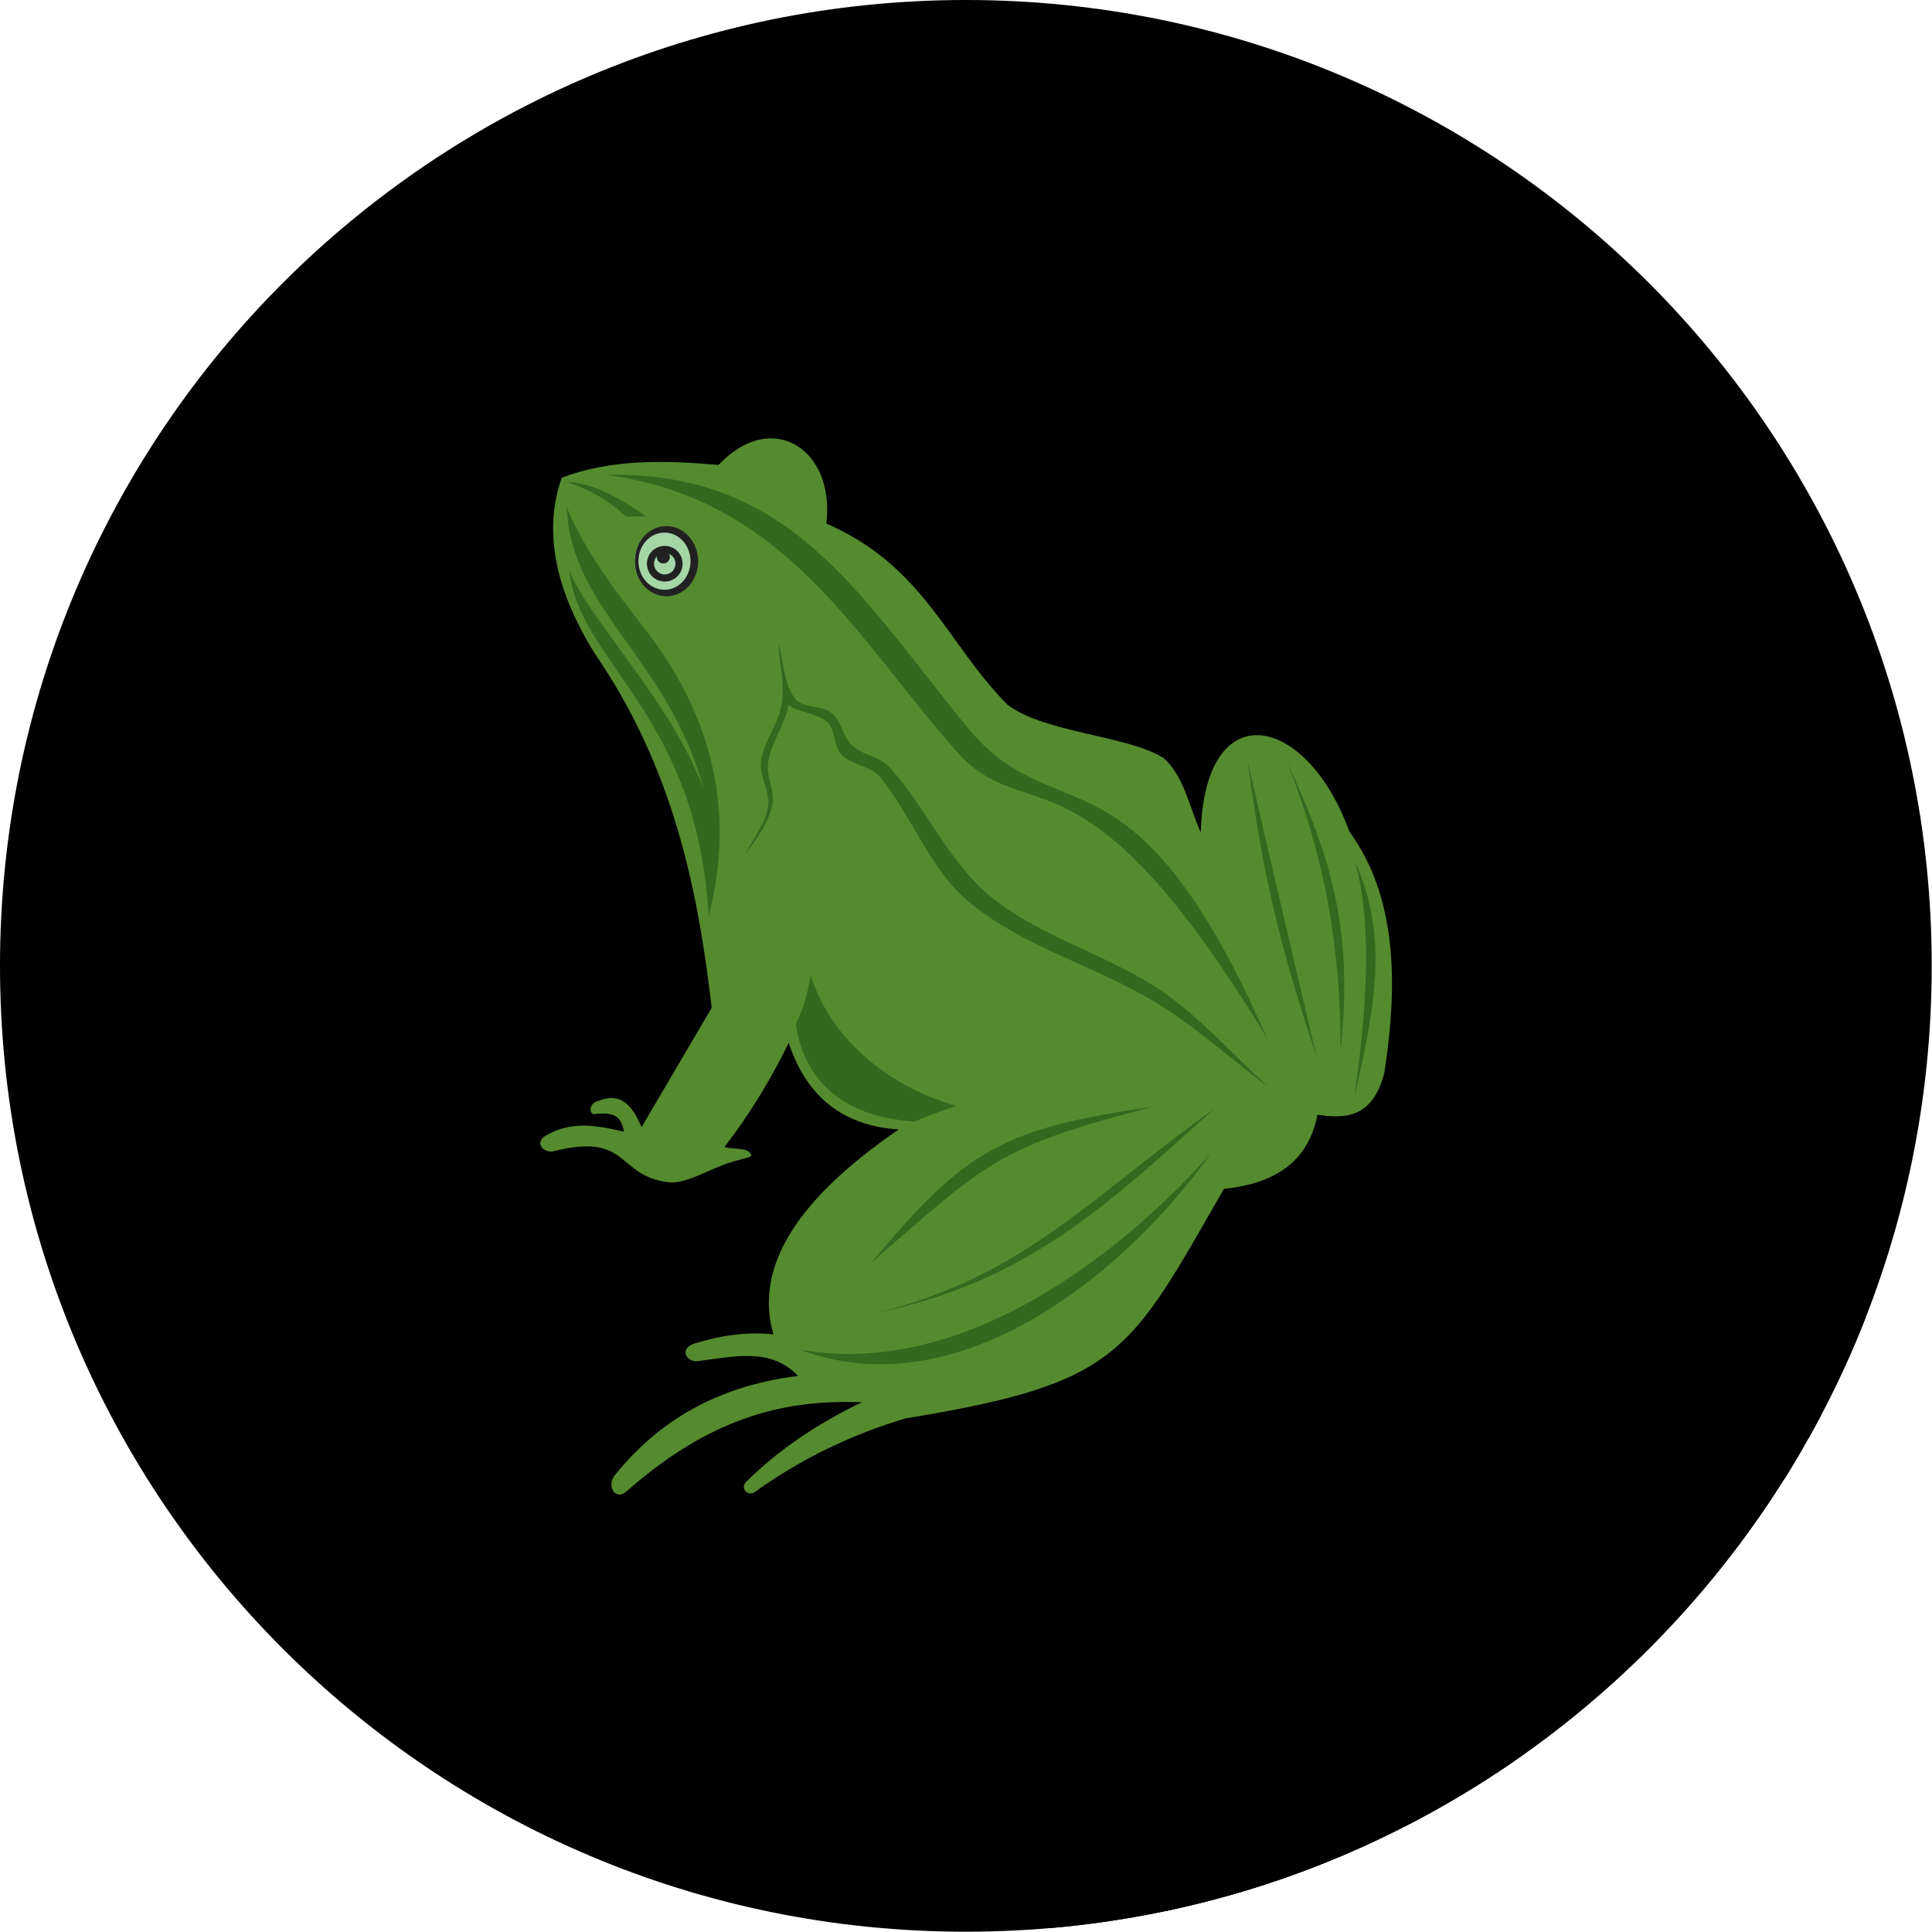<?xml version="1.0" encoding="UTF-8"?>
<!DOCTYPE svg PUBLIC "-//W3C//DTD SVG 1.1//EN" "http://www.w3.org/Graphics/SVG/1.1/DTD/svg11.dtd">
<!-- Creator: CorelDRAW -->
<svg xmlns="http://www.w3.org/2000/svg" xml:space="preserve" width="6.827in" height="6.827in" style="shape-rendering:geometricPrecision; text-rendering:geometricPrecision; image-rendering:optimizeQuality; fill-rule:evenodd; clip-rule:evenodd"
viewBox="0 0 6.827 6.827"
 xmlns:xlink="http://www.w3.org/1999/xlink">
 <defs>
  <style type="text/css">
   <![CDATA[
    .fil2 {fill:none}
    .fil6 {fill:#212121}
    .fil4 {fill:#33691E}
    .fil3 {fill:#558B2F}
    .fil5 {fill:#A5D6A7}
    .fil1 {fill:#00000000}
    .fil0 {fill:#00000000}
   ]]>
  </style>
   <clipPath id="id0">
    <path d="M3.413 -3.93701e-006c1.885,0 3.413,1.528 3.413,3.413 0,1.885 -1.528,3.413 -3.413,3.413 -1.885,0 -3.413,-1.528 -3.413,-3.413 0,-1.885 1.528,-3.413 3.413,-3.413z"/>
   </clipPath>
 </defs>
 <g id="Layer_x0020_1">
  <path class="fil0" d="M3.413 -3.93701e-006c1.885,0 3.413,1.528 3.413,3.413 0,1.885 -1.528,3.413 -3.413,3.413 -1.885,0 -3.413,-1.528 -3.413,-3.413 0,-1.885 1.528,-3.413 3.413,-3.413z"/>
  <g style="clip-path:url(#id0)">
   <g id="_637663072">
    <g>
     <polygon id="_4434296001" class="fil1" points="2.851,1.601 6.638,5.388 6.649,5.4 6.66,5.414 6.67,5.429 6.679,5.446 6.686,5.463 6.693,5.481 6.699,5.5 6.703,5.521 6.706,5.542 6.708,5.564 6.709,5.586 6.708,5.61 6.705,5.634 2.919,1.848 2.922,1.823 2.922,1.8 2.922,1.777 2.92,1.755 2.917,1.734 2.912,1.714 2.907,1.695 2.9,1.677 2.892,1.659 2.883,1.643 2.874,1.628 2.863,1.614 "/>
     <polygon id="_443429816" class="fil1" points="3.219,2.061 7.005,5.847 7.024,5.868 7.042,5.889 7.059,5.91 7.076,5.931 7.093,5.953 7.109,5.974 7.126,5.996 7.142,6.018 7.157,6.04 7.173,6.062 7.189,6.084 7.205,6.106 7.221,6.128 7.238,6.149 7.255,6.171 7.272,6.192 7.29,6.213 7.308,6.234 7.327,6.255 3.541,2.468 3.522,2.448 3.503,2.427 3.486,2.406 3.468,2.385 3.452,2.363 3.435,2.341 3.419,2.32 3.403,2.298 3.387,2.276 3.371,2.254 3.355,2.232 3.339,2.21 3.323,2.188 3.307,2.166 3.29,2.145 3.273,2.123 3.256,2.102 3.237,2.081 "/>
     <polygon id="_443435768" class="fil1" points="4.656,3.936 8.443,7.722 8.439,7.738 8.435,7.754 8.431,7.768 8.426,7.783 8.421,7.796 8.415,7.809 8.409,7.822 8.402,7.834 8.395,7.846 8.387,7.857 8.379,7.867 8.37,7.877 8.361,7.887 8.351,7.896 8.341,7.905 8.331,7.913 8.32,7.92 8.309,7.928 8.297,7.935 8.285,7.941 8.273,7.947 8.26,7.953 8.247,7.958 8.233,7.962 8.219,7.967 8.205,7.971 8.19,7.974 8.175,7.978 8.16,7.981 8.144,7.983 8.128,7.985 8.112,7.987 4.325,4.201 4.342,4.199 4.358,4.197 4.373,4.194 4.389,4.191 4.404,4.188 4.418,4.185 4.433,4.181 4.447,4.176 4.46,4.171 4.473,4.166 4.486,4.161 4.499,4.155 4.511,4.148 4.523,4.141 4.534,4.134 4.545,4.126 4.555,4.118 4.565,4.11 4.575,4.101 4.584,4.091 4.592,4.081 4.601,4.07 4.608,4.059 4.616,4.048 4.623,4.036 4.629,4.023 4.635,4.01 4.64,3.996 4.645,3.982 4.649,3.967 4.653,3.952 "/>
     <polygon id="_443435960" class="fil1" points="2.787,3.684 6.573,7.47 6.567,7.483 6.561,7.495 6.554,7.508 6.548,7.52 6.541,7.533 6.535,7.545 6.528,7.557 6.522,7.569 6.515,7.581 6.508,7.593 6.501,7.605 6.495,7.617 6.488,7.629 6.481,7.64 6.474,7.652 6.467,7.663 6.46,7.675 6.452,7.686 6.445,7.698 6.438,7.709 6.43,7.72 6.423,7.731 6.416,7.742 6.408,7.753 6.4,7.764 6.393,7.775 6.385,7.786 6.377,7.796 6.369,7.807 6.362,7.817 6.354,7.828 6.346,7.838 2.559,4.052 2.567,4.042 2.575,4.031 2.583,4.021 2.591,4.01 2.599,3.999 2.607,3.989 2.614,3.978 2.622,3.967 2.629,3.956 2.637,3.945 2.644,3.934 2.652,3.923 2.659,3.911 2.666,3.9 2.673,3.889 2.68,3.877 2.687,3.866 2.694,3.854 2.701,3.842 2.708,3.831 2.715,3.819 2.722,3.807 2.729,3.795 2.735,3.783 2.742,3.771 2.749,3.759 2.755,3.746 2.762,3.734 2.768,3.722 2.774,3.709 2.781,3.696 "/>
     <polygon id="_443436320" class="fil1" points="2.182,3.949 5.968,7.735 5.963,7.731 5.957,7.728 5.95,7.725 5.943,7.723 5.934,7.721 5.925,7.72 5.915,7.72 5.904,7.721 5.892,7.721 2.105,3.935 2.118,3.934 2.129,3.934 2.139,3.934 2.148,3.935 2.156,3.937 2.164,3.939 2.17,3.942 2.176,3.945 "/>
     <polygon id="_443436440" class="fil1" points="2.464,4.809 6.251,8.595 6.243,8.595 6.236,8.594 6.229,8.592 6.224,8.589 6.219,8.585 2.433,4.799 2.437,4.802 2.443,4.805 2.45,4.807 2.457,4.809 "/>
     <polygon id="_443436680" class="fil1" points="1.951,4.069 5.737,7.855 5.73,7.855 5.724,7.854 5.718,7.852 5.712,7.85 5.707,7.847 5.703,7.844 1.916,4.057 1.921,4.061 1.926,4.064 1.931,4.066 1.937,4.068 1.944,4.069 "/>
     <polygon id="_443436344" class="fil1" points="2.216,5.268 6.002,9.054 5.995,9.06 5.987,9.064 5.98,9.066 5.973,9.066 5.968,9.065 5.962,9.062 2.176,5.276 2.181,5.278 2.187,5.28 2.194,5.28 2.201,5.278 2.208,5.274 "/>
     <polygon id="_443436368" class="fil1" points="2.105,3.935 5.892,7.721 5.887,7.722 5.883,7.722 5.88,7.721 5.877,7.719 2.091,3.933 2.094,3.935 2.097,3.936 2.101,3.936 "/>
     <polygon id="_443436632" class="fil1" points="2.217,3.902 6.003,7.688 6.007,7.693 6.011,7.697 6.015,7.702 6.019,7.707 6.023,7.712 6.027,7.718 6.03,7.723 6.033,7.729 6.037,7.735 6.04,7.741 6.043,7.748 6.046,7.754 6.049,7.761 6.052,7.768 2.266,3.982 2.263,3.975 2.26,3.968 2.257,3.962 2.254,3.955 2.25,3.949 2.247,3.943 2.244,3.937 2.24,3.931 2.237,3.926 2.233,3.921 2.229,3.916 2.225,3.911 2.221,3.906 "/>
     <polygon id="_443436848" class="fil1" points="3.176,3.99 6.962,7.776 6.943,7.775 6.925,7.773 6.907,7.77 6.889,7.767 6.872,7.763 6.855,7.759 6.839,7.754 6.824,7.749 6.808,7.743 6.793,7.737 6.779,7.73 6.765,7.722 6.752,7.714 6.739,7.706 6.726,7.697 6.714,7.687 6.702,7.677 6.691,7.667 2.904,3.881 2.916,3.891 2.927,3.901 2.94,3.91 2.952,3.919 2.965,3.928 2.979,3.936 2.993,3.943 3.007,3.95 3.022,3.957 3.037,3.963 3.053,3.968 3.069,3.973 3.086,3.977 3.103,3.981 3.12,3.984 3.138,3.986 3.157,3.988 "/>
     <polygon id="_443436728" class="fil1" points="2.649,4.072 6.435,7.858 6.439,7.862 6.441,7.867 2.655,4.081 2.652,4.076 "/>
     <polygon id="_443436824" class="fil1" points="2.655,4.081 6.441,7.867 6.441,7.869 6.44,7.87 6.437,7.872 6.434,7.873 6.429,7.875 6.424,7.877 6.418,7.878 6.411,7.88 6.403,7.882 6.395,7.884 6.386,7.887 6.377,7.889 6.367,7.892 6.357,7.896 6.347,7.899 6.336,7.903 6.33,7.906 6.324,7.908 6.318,7.911 6.311,7.913 6.305,7.916 6.299,7.919 6.293,7.922 6.286,7.925 6.28,7.927 6.273,7.93 6.267,7.933 6.261,7.936 6.254,7.938 6.248,7.941 6.242,7.943 6.235,7.946 6.229,7.948 6.223,7.95 6.217,7.952 6.211,7.954 6.205,7.956 6.199,7.958 6.193,7.959 6.187,7.961 6.181,7.962 6.175,7.962 6.17,7.963 6.164,7.963 6.159,7.964 6.153,7.963 6.148,7.963 6.143,7.962 2.357,4.176 2.362,4.177 2.367,4.177 2.372,4.177 2.378,4.177 2.383,4.177 2.389,4.176 2.395,4.175 2.401,4.174 2.406,4.173 2.412,4.172 2.418,4.17 2.424,4.168 2.431,4.166 2.437,4.164 2.443,4.162 2.449,4.16 2.455,4.157 2.462,4.155 2.468,4.152 2.474,4.149 2.481,4.147 2.487,4.144 2.494,4.141 2.5,4.138 2.506,4.135 2.513,4.133 2.519,4.13 2.525,4.127 2.531,4.124 2.538,4.122 2.544,4.119 2.55,4.117 2.56,4.113 2.571,4.109 2.581,4.106 2.59,4.103 2.6,4.1 2.608,4.098 2.617,4.096 2.624,4.094 2.631,4.092 2.638,4.09 2.643,4.089 2.647,4.087 2.651,4.086 2.653,4.084 2.655,4.083 "/>
     <polygon id="_443436944" class="fil1" points="2.357,4.176 6.143,7.962 6.127,7.96 6.111,7.956 6.097,7.952 6.084,7.948 6.072,7.943 6.061,7.937 6.051,7.931 6.041,7.925 6.032,7.919 6.023,7.912 6.015,7.905 6.006,7.899 5.998,7.892 5.99,7.886 5.982,7.879 5.974,7.873 5.965,7.867 5.957,7.861 5.947,7.856 5.937,7.851 5.927,7.847 5.915,7.844 5.903,7.841 5.89,7.838 5.876,7.837 5.86,7.836 5.844,7.837 5.825,7.838 5.806,7.841 5.785,7.844 5.762,7.849 5.737,7.855 1.951,4.069 1.976,4.063 1.998,4.058 2.02,4.054 2.039,4.052 2.057,4.051 2.074,4.05 2.09,4.051 2.104,4.052 2.117,4.054 2.129,4.057 2.141,4.061 2.151,4.065 2.161,4.07 2.17,4.075 2.179,4.081 2.188,4.087 2.196,4.093 2.204,4.099 2.212,4.106 2.22,4.113 2.228,4.119 2.237,4.126 2.245,4.132 2.255,4.139 2.264,4.145 2.275,4.151 2.286,4.156 2.298,4.161 2.311,4.166 2.325,4.17 2.34,4.173 "/>
     <polygon id="_443437544" class="fil1" points="2.802,4.844 6.588,8.63 6.579,8.622 6.569,8.615 6.559,8.609 6.55,8.604 6.539,8.599 6.529,8.594 6.519,8.59 6.508,8.587 6.498,8.584 6.487,8.582 6.476,8.58 6.465,8.579 6.454,8.578 6.442,8.577 6.431,8.577 6.42,8.577 6.408,8.577 6.396,8.578 6.385,8.579 6.373,8.58 6.361,8.581 6.349,8.582 6.337,8.584 6.325,8.585 6.312,8.587 6.3,8.588 6.288,8.59 6.275,8.592 6.263,8.594 6.251,8.595 2.464,4.809 2.477,4.807 2.489,4.806 2.502,4.804 2.514,4.802 2.526,4.801 2.538,4.799 2.55,4.797 2.563,4.796 2.575,4.795 2.586,4.793 2.598,4.792 2.61,4.792 2.622,4.791 2.633,4.791 2.645,4.791 2.656,4.791 2.667,4.792 2.679,4.793 2.69,4.794 2.701,4.796 2.711,4.798 2.722,4.801 2.732,4.804 2.743,4.808 2.753,4.812 2.763,4.817 2.773,4.823 2.783,4.829 2.793,4.836 "/>
     <polygon id="_443437568" class="fil1" points="3.047,4.954 6.834,8.74 6.81,8.739 6.786,8.739 6.762,8.739 6.738,8.739 6.714,8.74 6.689,8.742 6.665,8.744 6.641,8.746 6.616,8.75 6.591,8.753 6.566,8.758 6.541,8.763 6.516,8.768 6.491,8.775 6.465,8.782 6.44,8.79 6.414,8.799 6.388,8.809 6.362,8.82 6.336,8.831 6.309,8.844 6.282,8.857 6.255,8.872 6.228,8.888 6.201,8.904 6.173,8.922 6.145,8.941 6.117,8.961 6.089,8.983 6.06,9.005 6.032,9.029 6.002,9.054 2.216,5.268 2.245,5.243 2.274,5.219 2.303,5.196 2.331,5.175 2.359,5.155 2.387,5.136 2.415,5.118 2.442,5.101 2.469,5.086 2.496,5.071 2.523,5.058 2.549,5.045 2.576,5.033 2.602,5.023 2.628,5.013 2.654,5.004 2.679,4.996 2.705,4.989 2.73,4.982 2.755,4.976 2.78,4.971 2.805,4.967 2.83,4.963 2.854,4.96 2.879,4.958 2.903,4.956 2.927,4.954 2.952,4.953 2.976,4.953 3,4.953 3.024,4.953 "/>
     <polygon id="_443437328" class="fil1" points="2.667,5.272 6.453,9.058 6.448,9.061 6.443,9.062 6.439,9.062 6.434,9.062 6.43,9.06 6.426,9.058 6.423,9.055 2.636,5.269 2.64,5.272 2.644,5.274 2.648,5.275 2.652,5.276 2.657,5.276 2.662,5.274 "/>
     <polygon id="_443437040" class="fil1" points="3.2,5.011 6.987,8.798 6.969,8.803 6.951,8.809 6.933,8.815 6.916,8.821 6.898,8.827 6.88,8.833 6.863,8.839 6.846,8.846 6.828,8.853 6.811,8.86 6.794,8.867 6.777,8.874 6.76,8.882 6.743,8.889 6.726,8.897 6.71,8.905 6.693,8.914 6.676,8.922 6.66,8.93 6.644,8.939 6.627,8.948 6.611,8.957 6.595,8.966 6.579,8.976 6.563,8.986 6.547,8.995 6.531,9.005 6.515,9.016 6.5,9.026 6.484,9.037 6.469,9.047 6.453,9.058 2.667,5.272 2.682,5.261 2.698,5.25 2.713,5.24 2.729,5.229 2.745,5.219 2.761,5.209 2.776,5.199 2.792,5.19 2.809,5.18 2.825,5.171 2.841,5.162 2.857,5.153 2.874,5.144 2.89,5.136 2.907,5.127 2.923,5.119 2.94,5.111 2.957,5.103 2.974,5.096 2.991,5.088 3.008,5.081 3.025,5.074 3.042,5.067 3.059,5.06 3.077,5.053 3.094,5.047 3.112,5.04 3.129,5.034 3.147,5.028 3.165,5.023 3.183,5.017 "/>
     <polygon id="_443437352" class="fil1" points="4.325,4.201 8.112,7.987 8.081,8.04 8.052,8.091 8.025,8.139 7.998,8.184 7.973,8.227 7.949,8.267 7.925,8.306 7.901,8.342 7.878,8.376 7.855,8.408 7.832,8.438 7.809,8.467 7.785,8.493 7.761,8.519 7.735,8.542 7.709,8.564 7.681,8.585 7.652,8.605 7.621,8.623 7.589,8.64 7.554,8.657 7.517,8.672 7.478,8.687 7.436,8.701 7.392,8.714 7.344,8.727 7.294,8.739 7.24,8.751 7.182,8.763 7.121,8.775 7.056,8.786 6.987,8.798 3.2,5.011 3.27,5 3.335,4.988 3.396,4.977 3.454,4.965 3.508,4.953 3.558,4.941 3.606,4.928 3.65,4.914 3.692,4.901 3.731,4.886 3.768,4.87 3.802,4.854 3.835,4.837 3.866,4.818 3.895,4.799 3.923,4.778 3.949,4.756 3.974,4.732 3.999,4.707 4.023,4.68 4.046,4.652 4.069,4.622 4.092,4.59 4.115,4.556 4.139,4.519 4.162,4.481 4.187,4.441 4.212,4.398 4.238,4.352 4.266,4.304 4.295,4.254 "/>
     <polygon id="_443437232" class="fil1" points="4.124,2.689 7.91,6.475 7.916,6.482 7.922,6.488 7.927,6.495 7.933,6.503 7.938,6.51 7.942,6.518 7.947,6.525 7.952,6.533 7.956,6.541 7.96,6.55 7.964,6.558 7.968,6.567 7.971,6.575 7.975,6.584 7.978,6.593 7.982,6.602 7.985,6.611 7.989,6.619 7.992,6.628 7.995,6.638 7.998,6.647 8.002,6.656 8.005,6.665 8.008,6.673 8.011,6.682 8.015,6.691 8.018,6.7 8.022,6.709 8.025,6.717 8.029,6.726 4.243,2.939 4.239,2.931 4.235,2.922 4.232,2.914 4.228,2.905 4.225,2.896 4.222,2.887 4.219,2.878 4.215,2.869 4.212,2.86 4.209,2.851 4.206,2.842 4.202,2.833 4.199,2.824 4.196,2.815 4.192,2.806 4.189,2.798 4.185,2.789 4.181,2.78 4.178,2.772 4.174,2.763 4.17,2.755 4.165,2.747 4.161,2.739 4.156,2.731 4.151,2.724 4.146,2.716 4.141,2.709 4.136,2.702 4.13,2.695 "/>
     <polygon id="_443437256" class="fil1" points="4.892,3.787 8.678,7.574 8.674,7.589 8.67,7.603 8.665,7.616 8.66,7.628 8.654,7.639 8.649,7.65 8.643,7.66 8.637,7.669 8.63,7.677 8.623,7.684 8.617,7.691 8.609,7.697 8.602,7.703 8.595,7.707 8.587,7.712 8.579,7.715 8.571,7.719 8.563,7.721 8.555,7.723 8.547,7.725 8.538,7.727 8.53,7.728 8.521,7.728 8.512,7.729 8.504,7.729 8.495,7.728 8.486,7.728 8.477,7.727 8.469,7.726 8.46,7.725 8.451,7.724 8.443,7.722 4.656,3.936 4.665,3.937 4.674,3.939 4.682,3.94 4.691,3.941 4.7,3.941 4.709,3.942 4.717,3.942 4.726,3.942 4.735,3.942 4.743,3.941 4.752,3.94 4.76,3.939 4.769,3.937 4.777,3.935 4.785,3.932 4.793,3.929 4.801,3.925 4.808,3.921 4.816,3.916 4.823,3.911 4.83,3.905 4.837,3.898 4.844,3.89 4.85,3.882 4.857,3.873 4.862,3.864 4.868,3.853 4.874,3.842 4.879,3.829 4.883,3.816 4.888,3.802 "/>
     <polygon id="_443437208" class="fil1" points="4.768,2.935 8.554,6.722 8.569,6.743 8.583,6.765 8.597,6.787 8.609,6.81 8.621,6.833 8.631,6.856 8.641,6.88 8.65,6.905 8.659,6.929 8.666,6.954 8.673,6.979 8.679,7.005 8.685,7.031 8.689,7.057 8.694,7.083 8.697,7.11 8.7,7.137 8.702,7.165 8.704,7.193 8.705,7.22 8.705,7.249 8.705,7.277 8.704,7.306 8.703,7.335 8.702,7.364 8.7,7.393 8.697,7.423 8.694,7.453 8.691,7.483 8.687,7.513 8.683,7.543 8.678,7.574 4.892,3.787 4.897,3.757 4.901,3.726 4.904,3.696 4.908,3.666 4.911,3.637 4.913,3.607 4.915,3.578 4.917,3.548 4.918,3.52 4.919,3.491 4.919,3.462 4.918,3.434 4.917,3.406 4.916,3.379 4.913,3.351 4.911,3.324 4.907,3.297 4.903,3.271 4.898,3.244 4.893,3.219 4.887,3.193 4.88,3.168 4.872,3.143 4.864,3.118 4.855,3.094 4.845,3.07 4.834,3.047 4.823,3.024 4.81,3.001 4.797,2.979 4.783,2.957 "/>
     <polygon id="_443437496" class="fil1" points="4.625,2.691 8.411,6.478 8.431,6.501 8.451,6.526 8.471,6.553 8.489,6.583 8.507,6.614 8.524,6.648 8.54,6.684 8.554,6.722 4.768,2.935 4.753,2.897 4.738,2.862 4.721,2.828 4.703,2.796 4.684,2.767 4.665,2.739 4.645,2.714 "/>
    </g>
    <path id="_637663504" class="fil1" d="M4.768 2.935c0.165,0.227 0.174,0.526 0.124,0.852 -0.042,0.165 -0.144,0.163 -0.236,0.149 -0.032,0.172 -0.155,0.247 -0.331,0.265 -0.335,0.582 -0.364,0.687 -1.125,0.811 -0.191,0.057 -0.37,0.143 -0.534,0.261 -0.027,0.016 -0.054,-0.019 -0.025,-0.041 0.116,-0.114 0.253,-0.204 0.405,-0.277 -0.254,-0.009 -0.519,0.039 -0.831,0.314 -0.043,0.038 -0.073,-0.022 -0.041,-0.058 0.153,-0.189 0.361,-0.314 0.646,-0.349 -0.096,-0.101 -0.223,-0.069 -0.356,-0.052 -0.042,0.002 -0.062,-0.045 -0.012,-0.062 0.094,-0.029 0.187,-0.043 0.281,-0.033 -0.071,-0.244 0.094,-0.485 0.443,-0.724 -0.204,-0.013 -0.328,-0.122 -0.389,-0.306 -0.066,0.135 -0.142,0.258 -0.227,0.368 0.032,0.01 0.086,-0 0.095,0.029 0.003,0.009 -0.049,0.014 -0.104,0.036 -0.065,0.026 -0.139,0.068 -0.193,0.059 -0.183,-0.025 -0.133,-0.178 -0.406,-0.108 -0.038,0.003 -0.064,-0.036 -0.02,-0.058 0.091,-0.052 0.182,-0.033 0.273,-0.012 -0.01,-0.052 -0.03,-0.069 -0.098,-0.063 -0.025,0.008 -0.03,-0.034 0.003,-0.044 0.086,-0.037 0.126,0.018 0.157,0.091l0.248 -0.422c-0.05,-0.426 -0.137,-0.849 -0.414,-1.253 -0.148,-0.238 -0.178,-0.443 -0.116,-0.62 0.175,-0.066 0.363,-0.062 0.554,-0.045 0.189,-0.201 0.413,-0.055 0.381,0.207 0.348,0.152 0.427,0.427 0.641,0.641 0.134,0.1 0.427,0.108 0.551,0.188 0.071,0.062 0.091,0.173 0.131,0.263 0.015,-0.497 0.375,-0.418 0.525,-0.004z"/>
   </g>
  </g>
  <path class="fil2" d="M3.413 -3.93701e-006c1.885,0 3.413,1.528 3.413,3.413 0,1.885 -1.528,3.413 -3.413,3.413 -1.885,0 -3.413,-1.528 -3.413,-3.413 0,-1.885 1.528,-3.413 3.413,-3.413z"/>
  <path class="fil3" d="M4.656 3.936c-0.032,0.172 -0.155,0.247 -0.331,0.265 -0.335,0.582 -0.364,0.687 -1.125,0.811 -0.191,0.057 -0.37,0.143 -0.534,0.261 -0.027,0.016 -0.054,-0.019 -0.025,-0.041 0.116,-0.114 0.253,-0.204 0.405,-0.277 -0.254,-0.009 -0.519,0.039 -0.831,0.314 -0.043,0.038 -0.073,-0.022 -0.041,-0.058 0.153,-0.189 0.361,-0.314 0.646,-0.349 -0.096,-0.101 -0.223,-0.069 -0.356,-0.052 -0.042,0.002 -0.062,-0.045 -0.012,-0.062 0.094,-0.029 0.187,-0.043 0.281,-0.033 -0.071,-0.244 0.094,-0.485 0.443,-0.724 -0.204,-0.013 -0.328,-0.122 -0.389,-0.306 -0.066,0.135 -0.142,0.258 -0.227,0.368 0.032,0.01 0.086,-0 0.095,0.029 0.003,0.009 -0.049,0.014 -0.104,0.036 -0.065,0.026 -0.139,0.068 -0.193,0.059 -0.183,-0.025 -0.133,-0.178 -0.406,-0.108 -0.038,0.003 -0.064,-0.036 -0.02,-0.058 0.091,-0.052 0.182,-0.033 0.273,-0.012 -0.01,-0.052 -0.03,-0.069 -0.098,-0.063 -0.025,0.008 -0.03,-0.034 0.003,-0.044 0.086,-0.037 0.126,0.018 0.157,0.091 0.083,-0.141 0.165,-0.281 0.248,-0.422 -0.05,-0.426 -0.137,-0.849 -0.414,-1.253 -0.148,-0.238 -0.178,-0.443 -0.116,-0.62 0.175,-0.066 0.363,-0.062 0.554,-0.045 0.189,-0.201 0.413,-0.055 0.381,0.207 0.348,0.152 0.427,0.427 0.641,0.641 0.134,0.1 0.427,0.108 0.551,0.188 0.071,0.062 0.091,0.173 0.131,0.263 0.015,-0.497 0.375,-0.418 0.525,-0.004 0.165,0.227 0.174,0.526 0.124,0.852 -0.042,0.165 -0.144,0.163 -0.236,0.149z"/>
  <path class="fil4" d="M2.812 3.619c0.03,-0.063 0.04,-0.103 0.053,-0.172 0.067,0.215 0.262,0.388 0.514,0.461 -0.058,0.02 -0.09,0.031 -0.147,0.055 -0.265,-0.016 -0.392,-0.156 -0.42,-0.343z"/>
  <path class="fil4" d="M3.08 4.461c0.329,-0.396 0.462,-0.474 0.993,-0.55 -0.547,0.142 -0.582,0.193 -0.993,0.55z"/>
  <path class="fil4" d="M2.826 4.769c0.556,0.21 1.143,-0.258 1.454,-0.695 -0.377,0.422 -0.924,0.791 -1.454,0.695z"/>
  <path class="fil4" d="M4.292 3.917c-0.387,0.348 -0.667,0.615 -1.206,0.725 0.526,-0.125 0.769,-0.413 1.206,-0.725z"/>
  <path class="fil4" d="M2.504 3.238c-0.039,-0.716 -0.459,-0.896 -0.492,-1.221 0.068,0.171 0.368,0.474 0.475,0.774 -0.121,-0.457 -0.473,-0.641 -0.484,-0.997 0.077,0.18 0.189,0.314 0.29,0.447 0.215,0.285 0.31,0.617 0.211,0.997z"/>
  <path class="fil4" d="M2.144 1.678c0.646,-0.013 0.885,0.415 1.271,0.888 0.32,0.393 0.586,0.017 1.063,1.104 -0.656,-1.085 -0.847,-0.73 -1.1,-1.017 -0.355,-0.402 -0.601,-0.888 -1.234,-0.975z"/>
  <path class="fil4" d="M2.752 2.279c0.019,0.063 0.017,0.138 0.058,0.19 0.028,0.036 0.093,0.021 0.128,0.05 0.036,0.029 0.04,0.086 0.074,0.116 0.045,0.039 0.093,0.034 0.133,0.078 0.123,0.135 0.207,0.33 0.347,0.448 0.18,0.151 0.422,0.21 0.616,0.343 0.139,0.096 0.251,0.226 0.376,0.339 -0.136,-0.102 -0.263,-0.219 -0.409,-0.306 -0.213,-0.127 -0.456,-0.19 -0.648,-0.347 -0.14,-0.115 -0.202,-0.302 -0.316,-0.443 -0.033,-0.041 -0.099,-0.042 -0.136,-0.079 -0.031,-0.029 -0.021,-0.088 -0.052,-0.117 -0.03,-0.029 -0.12,-0.038 -0.137,-0.062 -0.006,0.061 -0.063,0.137 -0.072,0.206 -0.007,0.053 0.028,0.104 0.014,0.156 -0.018,0.066 -0.053,0.111 -0.093,0.166 0.026,-0.055 0.069,-0.105 0.079,-0.165 0.009,-0.054 -0.032,-0.107 -0.025,-0.161 0.01,-0.073 0.063,-0.134 0.074,-0.207 0.01,-0.067 -0.008,-0.135 -0.012,-0.203z"/>
  <path class="fil4" d="M4.409 2.69c0.053,0.408 0.115,0.657 0.244,1.046 -0.083,-0.351 -0.164,-0.697 -0.244,-1.046z"/>
  <path class="fil4" d="M4.789 3.047c0.12,0.263 0.068,0.52 -0.003,0.829 0.038,-0.276 0.068,-0.592 0.003,-0.829z"/>
  <path class="fil4" d="M4.737 3.712c0.046,-0.425 -0.032,-0.678 -0.188,-1.017 0.134,0.34 0.189,0.657 0.188,1.017z"/>
  <path class="fil4" d="M2.284 1.825c-0.024,0 -0.048,0 -0.072,0 -0.058,-0.054 -0.127,-0.095 -0.207,-0.122 0.1,0.005 0.19,0.062 0.279,0.122z"/>
  <ellipse class="fil5" cx="2.346" cy="1.982" rx="0.104" ry="0.114"/>
  <path class="fil6" d="M2.349 1.929c0.035,0 0.063,0.028 0.063,0.063 0,0.035 -0.028,0.063 -0.063,0.063 -0.035,0 -0.063,-0.028 -0.063,-0.063 0,-0.035 0.028,-0.063 0.063,-0.063zm0.015 0.027c0.002,0.004 0.003,0.008 0.003,0.012 0,0.013 -0.01,0.023 -0.023,0.023 -0.013,0 -0.023,-0.01 -0.023,-0.023 0,-0.001 4.33071e-005,-0.002 0,-0.002 -0.006,0.007 -0.01,0.016 -0.01,0.026 0,0.021 0.017,0.038 0.038,0.038 0.021,0 0.038,-0.017 0.038,-0.038 0,-0.016 -0.01,-0.03 -0.024,-0.035zm-0.009 -0.097c0.062,0 0.112,0.056 0.112,0.124 0,0.069 -0.05,0.124 -0.112,0.124 -0.062,0 -0.112,-0.056 -0.112,-0.124 0,-0.069 0.05,-0.124 0.112,-0.124zm-0.007 0.023c0.051,0 0.092,0.045 0.092,0.101 0,0.056 -0.041,0.101 -0.092,0.101 -0.051,0 -0.092,-0.045 -0.092,-0.101 0,-0.056 0.041,-0.101 0.092,-0.101z"/>
 </g>
</svg>
